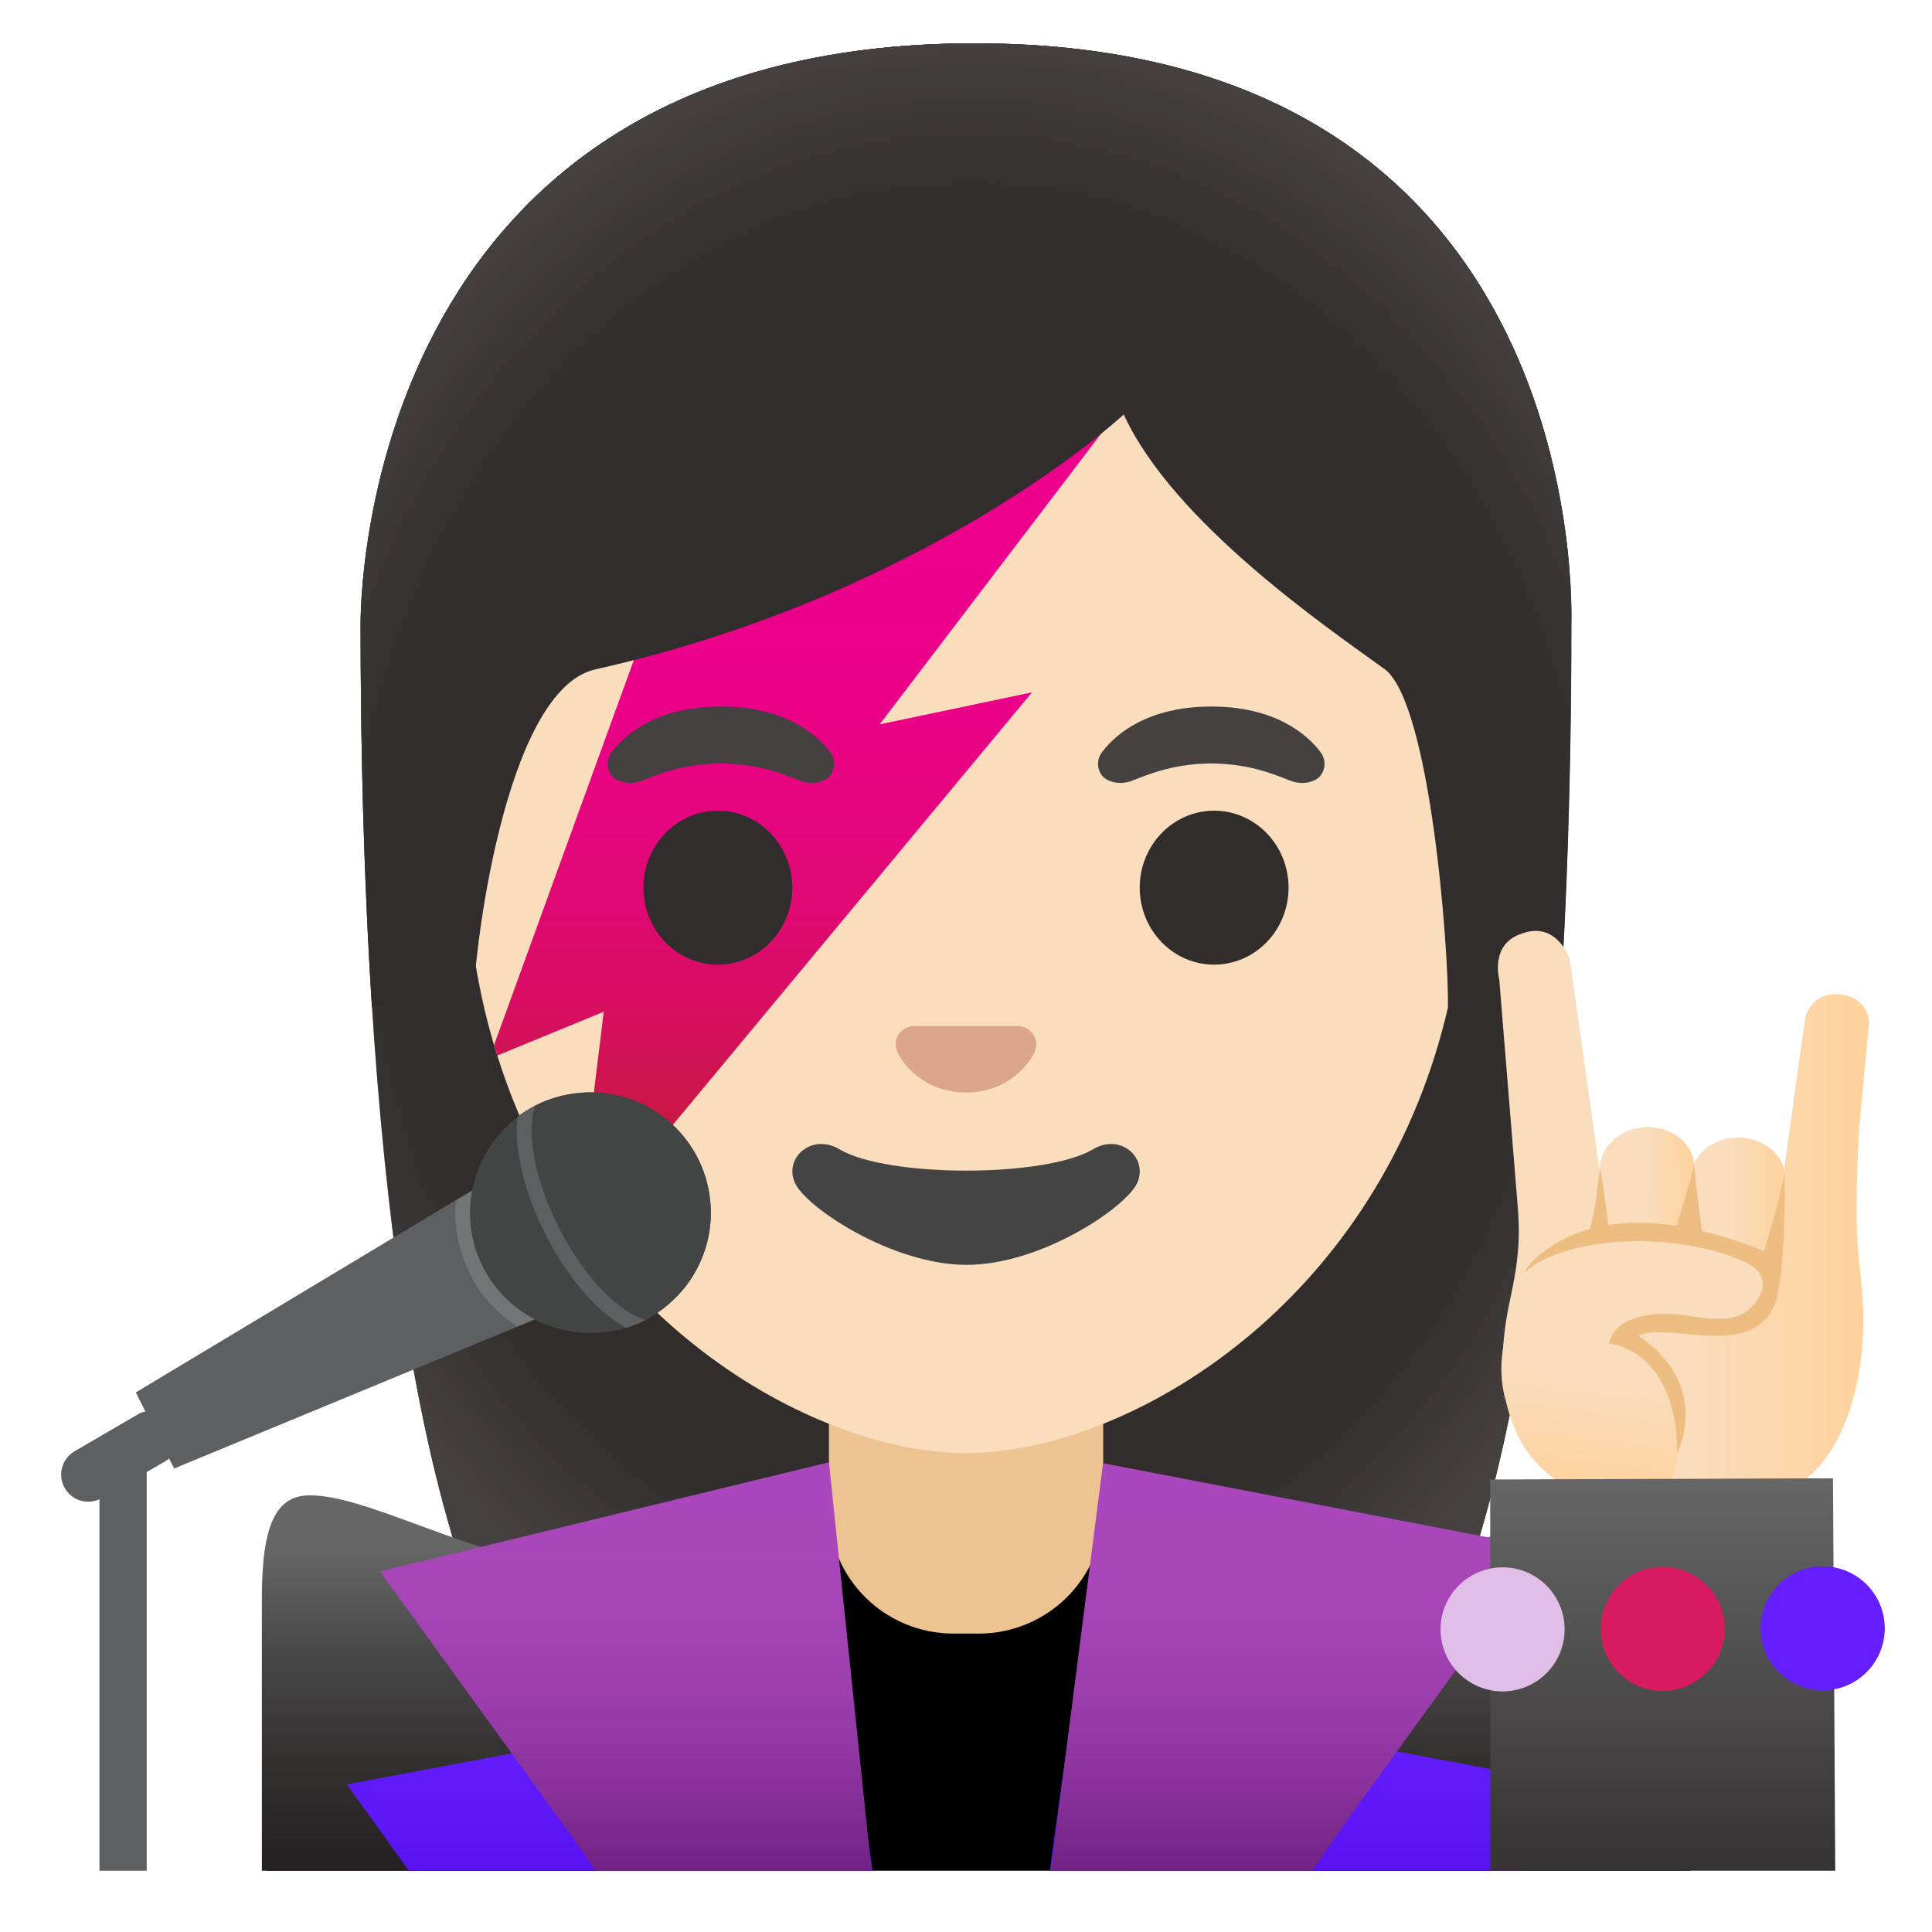 <svg enable-background="new 0 0 128 128" viewBox="0 0 128 128" xmlns="http://www.w3.org/2000/svg" xmlns:xlink="http://www.w3.org/1999/xlink"><radialGradient id="a" cx="64" cy="69.56" gradientTransform="matrix(1 0 0 -1.19 0 141.22)" gradientUnits="userSpaceOnUse" r="47.53"><stop offset=".794" stop-color="#454140" stop-opacity="0"/><stop offset="1" stop-color="#454140"/></radialGradient><linearGradient id="b" gradientTransform="matrix(1 0 0 -1 0 128)" gradientUnits="userSpaceOnUse" x1="53.16" x2="53.16" y1="91.21" y2="48.39"><stop offset="0" stop-color="#ec008c"/><stop offset=".22" stop-color="#ea0188"/><stop offset=".421" stop-color="#e5057d"/><stop offset=".615" stop-color="#dc0b6b"/><stop offset=".804" stop-color="#cf1351"/><stop offset=".988" stop-color="#bf1d2f"/><stop offset="1" stop-color="#be1e2d"/></linearGradient><radialGradient id="c" cx="64.33" cy="65.54" gradientTransform="matrix(1 0 0 -1.214 0 142)" gradientUnits="userSpaceOnUse" r="49.79"><stop offset=".794" stop-color="#454140" stop-opacity="0"/><stop offset="1" stop-color="#454140"/></radialGradient><linearGradient id="d"><stop offset=".5" stop-color="#f9ddbd"/><stop offset="1" stop-color="#ffd29c"/></linearGradient><linearGradient id="e" gradientTransform="matrix(1 0 0 -1 0 128)" gradientUnits="userSpaceOnUse" x1="111.21" x2="118.3" xlink:href="#d" y1="46.91" y2="46.91"/><linearGradient id="f" gradientTransform="matrix(1 0 0 -1 0 128)" gradientUnits="userSpaceOnUse" x1="99.24" x2="123.83" xlink:href="#d" y1="47.12" y2="47.12"/><linearGradient id="g" gradientTransform="matrix(1 -.022 -.022 -1 .94 130.43)" gradientUnits="userSpaceOnUse" x1="105.73" x2="112.5" xlink:href="#d" y1="47.14" y2="47.14"/><linearGradient id="h" gradientTransform="matrix(1 0 0 -1 0 128)" gradientUnits="userSpaceOnUse" x1="108.69" x2="106.69" xlink:href="#d" y1="44.09" y2="28.69"/><linearGradient id="i"><stop offset=".004" stop-color="#666"/><stop offset=".012" stop-color="#656565"/><stop offset=".274" stop-color="#484747"/><stop offset=".53" stop-color="#343131"/><stop offset=".776" stop-color="#272324"/><stop offset="1" stop-color="#231f20"/></linearGradient><linearGradient id="j" gradientTransform="matrix(1 0 0 -1 0 128)" gradientUnits="userSpaceOnUse" x1="35.8" x2="35.8" xlink:href="#i" y1="25.39" y2="-.31"/><linearGradient id="k" gradientTransform="matrix(-1 0 0 -1 3166.25 128)" gradientUnits="userSpaceOnUse" x1="3073.18" x2="3073.18" xlink:href="#i" y1="25.39" y2="-.31"/><linearGradient id="l"><stop offset="0" stop-color="#651fff"/><stop offset=".931" stop-color="#540fed"/><stop offset="1" stop-color="#530eeb"/></linearGradient><linearGradient id="m" gradientTransform="matrix(1 0 0 -1 0 128)" gradientUnits="userSpaceOnUse" x1="40.39" x2="40.39" xlink:href="#l" y1="13.67" y2="-.01"/><linearGradient id="n"><stop offset="0" stop-color="#ab47bc"/><stop offset=".249" stop-color="#a745b8"/><stop offset=".476" stop-color="#9c3eae"/><stop offset=".695" stop-color="#8a329c"/><stop offset=".907" stop-color="#702282"/><stop offset="1" stop-color="#621975"/></linearGradient><linearGradient id="o" gradientTransform="matrix(1 0 0 -1 0 128)" gradientUnits="userSpaceOnUse" x1="41.46" x2="41.46" xlink:href="#n" y1="28.86" y2="1.33"/><linearGradient id="p" gradientTransform="matrix(1 0 0 -1 0 128)" gradientUnits="userSpaceOnUse" x1="87.14" x2="87.14" xlink:href="#l" y1="13.67" y2="-.01"/><linearGradient id="q" gradientTransform="matrix(1 0 0 -1 0 128)" gradientUnits="userSpaceOnUse" x1="85.96" x2="85.96" xlink:href="#n" y1="28.81" y2="1.33"/><linearGradient id="r" gradientTransform="matrix(1 0 0 -1 0 128)" gradientUnits="userSpaceOnUse" x1="110.16" x2="110.16" y1="29.98" y2="-8.42"><stop offset=".004" stop-color="#666"/><stop offset=".631" stop-color="#393637"/><stop offset="1" stop-color="#231f20"/></linearGradient><path d="m64.57 2.87c-41.01 0-40.68 37.92-40.68 38.52 0 24.56 1.88 59.25 11.71 72.9 3.9 5.41 11.43 5.71 11.43 5.71l16.97-.02 16.97.02s7.54-.3 11.43-5.71c9.83-13.65 11.71-48.34 11.71-72.9-.01-.6 1.47-38.52-39.54-38.52z" fill="#312d2d"/><path d="m64.57 2.87c-41.01 0-40.68 37.92-40.68 38.52 0 24.56 1.88 59.25 11.71 72.9 3.9 5.41 11.43 5.71 11.43 5.71l16.97-.02 16.97.02s7.54-.3 11.43-5.71c9.83-13.65 11.71-48.34 11.71-72.9-.01-.6 1.47-38.52-39.54-38.52z" fill="url(#a)"/><path d="m112.02 123.94v-4.31c0-13.44-23.76-19.9-47.19-19.87-23.28.02-47.19 5.64-47.19 19.87v4.31z"/><path d="m64 90.08h-9.08v9.98c0 4.51 3.7 8.17 8.26 8.17h1.65c4.56 0 8.26-3.66 8.26-8.17v-9.98z" fill="#edc391"/><path d="m97.13 55.95c0 21.82-13.52 34.71-25.28 38.85-2.78.98-5.47 1.47-7.85 1.47-2.4 0-5.1-.5-7.9-1.49-6.01-2.13-12.47-6.54-17.34-13.25-.16-.21-.31-.42-.46-.64-2.21-3.16-4.06-6.81-5.35-10.96-.09-.23-.16-.46-.22-.69-1.18-3.98-1.86-8.41-1.86-13.29 0-27.12 15.93-39.91 33.13-39.91s33.13 12.79 33.13 39.91z" fill="#f9ddbd"/><path d="m58.28 47.99 10.09-2.12-29.61 35.66c-.16-.21-.31-.42-.46-.64l1.7-13.86-7.05 2.9c-.09-.23-.16-.46-.22-.69l13.05-35.94 27.81-5.41z" fill="url(#b)"/><ellipse cx="47.56" cy="58.81" fill="#312d2d" rx="4.93" ry="5.1"/><ellipse cx="80.44" cy="58.81" fill="#312d2d" rx="4.93" ry="5.1"/><path d="m54.99 49.82c-.93-1.23-3.07-3.01-7.23-3.01s-6.31 1.79-7.23 3.01c-.41.54-.31 1.17-.02 1.55.26.35 1.04.68 1.9.39s2.54-1.16 5.35-1.18c2.81.02 4.49.89 5.35 1.18s1.64-.03 1.9-.39c.28-.38.38-1.01-.02-1.55z" fill="#454140"/><path d="m87.48 49.82c-.93-1.23-3.07-3.01-7.23-3.01s-6.31 1.79-7.23 3.01c-.41.54-.31 1.17-.02 1.55.26.35 1.04.68 1.9.39s2.54-1.16 5.35-1.18c2.81.02 4.49.89 5.35 1.18s1.64-.03 1.9-.39c.29-.38.39-1.01-.02-1.55z" fill="#454140"/><path d="m67.86 68.06c-.11-.04-.21-.07-.32-.08h-7.08c-.11.01-.22.04-.32.08-.64.26-.99.92-.69 1.63s1.71 2.69 4.55 2.69 4.25-1.99 4.55-2.69c.3-.71-.05-1.37-.69-1.63z" fill="#dba689"/><path d="m72.42 76.14c-3.18 1.89-13.63 1.89-16.81 0-1.83-1.09-3.7.58-2.94 2.24.75 1.63 6.44 5.42 11.37 5.42s10.55-3.79 11.3-5.42c.75-1.66-1.09-3.33-2.92-2.24z" fill="#444"/><path d="m64.57 2.87c-41.01 0-40.68 37.92-40.68 38.52 0 7.76.19 16.53.75 25.32l6.72-.02c-.06-2.92 1.99-20.97 8.08-22.34 22.36-5.03 35.01-16.89 35.01-16.89 3.29 7.18 13.58 14.19 17.27 16.86 3.03 2.19 4.27 18.55 4.21 22.38h7.4c0-.05.02-.1.02-.16.56-8.75.74-17.46.74-25.17.01-.58 1.49-38.5-39.52-38.5z" fill="#312d2d"/><path d="m64.57 2.87c-41.01 0-40.68 37.92-40.68 38.52 0 7.76.19 16.53.75 25.32l6.72-.02c-.06-2.92 1.99-20.97 8.08-22.34 22.36-5.03 35.01-16.89 35.01-16.89 3.29 7.18 13.58 14.19 17.27 16.86 3.03 2.19 4.27 18.55 4.21 22.38h7.4c0-.05.02-.1.02-.16.56-8.75.74-17.46.74-25.17.01-.58 1.49-38.5-39.52-38.5z" fill="url(#c)"/><path d="m113.89 86.8.09-.01c1.72.18 3.27-.87 3.47-2.36l.83-6.02c.2-1.49-1.04-2.85-2.75-3.03-1.72-.18-3.27.87-3.47 2.36l-.83 6.02c-.2 1.49.94 2.86 2.66 3.04z" fill="url(#e)"/><path d="m112.23 100.06c-4.97.15-10.43-.91-12.08-5.94-.88-2.69-.66-5.45-.1-8.03.62-2.86.67-4.31.47-6.57-.14-1.66-1.19-14.62-1.19-14.62s-.64-2.36 1.48-3.04c2.33-.89 3.19 1.68 3.19 1.68l2.52 17.84 10.98 1.25s.43-.71.67-2.49c.11-.76-.03-2.17.09-3.07.57-4.16 1.27-9.19 1.34-9.61.12-.72.9-1.78 2.39-1.57s1.89 1.31 1.82 2.03c-.07.73-.61 6.56-.61 6.56-.16 2.8-.32 5.89-.06 8.68l.21 2.24c.34 3.61-.19 7.4-1.76 10.22-1.61 2.95-4.39 4.29-9.36 4.44z" fill="url(#f)"/><path d="m108.65 87.02c1.73.04 3.19-1.14 3.27-2.64l.34-6.91c.07-1.5-1.26-2.75-2.99-2.8-1.73-.04-3.19 1.14-3.27 2.64l-.34 6.91c-.08 1.51 1.26 2.76 2.99 2.8z" fill="url(#g)"/><path d="m113.89 82.79c-1.93-.34-4.32-.77-6.61-.89-.32-.02-.64-.03-.96-.04-3.01-.05-5.2 1.63-6.29 5.4-.04.12-.07.24-.11.37-.06.22-.12.46-.17.72v.03c-.07.34-.14.69-.19 1.07-.19 1.25-.07 2.45.22 3.42.79 3.46 3.22 5.1 3.22 5.1s6.29 3.15 7.73 0-.65-7.55-.65-7.55l-2.92-1.73c.61-.75 1.5-1.07 3.25-.97.55.03 1.22.1 2.04.18.08.01 1.08.12 1.15.12 1.11.06 1.98-.28 2.66-1.04.88-.99.77-2.67.84-3.47-.8-.08-2.15-.53-3.21-.72z" fill="url(#h)"/><path d="m54.24 123.94-.87-21.59c-3.41 1.41-6.85 2.1-10.46 2.1-5.9 0-11.08-1.9-15.23-3.43-2.84-1.04-5.3-1.95-7.15-1.95-2.26 0-3.18 1.97-3.18 6.81v18.06z" fill="url(#j)"/><path d="m111.66 123.94v-18.06c0-4.83-.92-6.81-3.18-6.81-1.83 0-4.39.88-7.34 1.91-4.41 1.53-9.9 3.43-16.04 3.43-3.72 0-7.22-.68-10.64-2.07l.12 21.6z" fill="url(#k)"/><path d="m57.81 123.94-1.73-11.94-33.1 6.22 4.11 5.72z" fill="url(#m)"/><path d="m39.47 123.94h18.27l-2.82-27.06-29.74 7.23 12.82 17.72z" fill="url(#o)"/><path d="m100.71 123.94 4.03-5.6-33.55-6.34-1.64 11.94z" fill="url(#p)"/><path d="m86.93 123.94 2.54-3.65 12.83-17.72-29.22-5.63-3.46 27z" fill="url(#q)"/><path d="m121.59 123.94-.15-26-22.71.08.01 25.92z" fill="url(#r)"/><circle cx="99.55" cy="107.95" fill="#e1bee7" r="4.11"/><circle cx="110.16" cy="107.92" fill="#d81b60" r="4.11"/><circle cx="120.76" cy="107.88" fill="#651fff" r="4.11"/><path d="m34.26 87.9-22.72 9.39-.34-.66c-.07.06-.14.12-.23.17l-1.25.73v26.41h-3.13v-24.61c-.82.37-1.79.09-2.27-.69-.53-.85-.25-1.98.62-2.49l4.22-2.46c.15-.09.31-.14.47-.18l-.63-1.26 21.19-12.73c-.04.37-.05.74-.04 1.12.11 3.07 1.72 5.72 4.11 7.26z" fill="#5d5f61"/><circle cx="39.12" cy="80.35" fill="#434444" r="7.97"/><path d="m35.44 87.41-1.18.49c-2.39-1.54-4-4.19-4.11-7.26-.01-.38 0-.75.04-1.12l1.1-.65c-.11.56-.16 1.15-.14 1.74.1 2.98 1.82 5.52 4.29 6.8z" fill="#727475"/><path d="m42.77 87.44c-.42.22-.86.39-1.31.53-.01-.01-.01-.01-.01-.01-.39-.21-.79-.48-1.19-.81-1.4-1.13-2.75-2.83-3.84-4.82-.09-.17-.19-.34-.27-.51-1.49-2.9-2.11-5.76-1.88-7.82.36-.28.75-.52 1.16-.74.91-.48 1.94-.77 3.02-.86.13-.01.27-.02.41-.03.47-.02.94.01 1.4.08 3.76.53 6.7 3.7 6.83 7.63.05 1.45-.29 2.82-.94 4.01-.28.55-.64 1.06-1.05 1.51-.66.75-1.44 1.38-2.33 1.84z" fill="#434444"/><path d="m40.89 86.38c-1.41-1.13-2.78-2.91-3.84-5.01-1.74-3.41-2.15-6.46-1.61-8.1-.41.21-.8.46-1.16.74-.23 2.05.4 4.91 1.88 7.82.08.17.18.35.27.51 1.09 1.99 2.44 3.69 3.84 4.82.41.32.81.6 1.19.81 0 0 0 0 .01.01.45-.14.89-.31 1.31-.53-.58-.18-1.22-.53-1.89-1.07z" fill="#5d5f61"/><path d="m118.23 77.68c-.18 1.35-1.35 5.21-1.35 5.21-1.5-.61-2.87-1.04-4.12-1.34-.12-.89-.41-3.05-.52-4.34-.25 1.06-.9 3.18-1.16 4.01-1.78-.28-3.28-.26-4.53-.06-.08-.69-.38-3.07-.54-3.75-.12.6-.22 1.91-.34 2.52-.11.56-.25 1.17-.32 1.48-1.31.36-2.27.91-2.96 1.43-.53.36-.99.79-1.32 1.34-.06.09-.1.15-.1.15.96-.87 2.29-1.35 3.53-1.65 3.41-.82 7.86-.51 11.07.91 1.32.59 1.58 1.6.71 2.73-1.27 1.67-3.45.91-5.2.76-1.52-.13-4.04.06-4.49 1.93 3.4.53 4.61 4.26 4.52 7.29 1.26-2.8.44-5.83-2.57-7.8 1.93-1.06 8.31 2.03 9.27-2.89.43-2.22.48-6.89.42-7.93z" fill="#edbd82"/></svg>